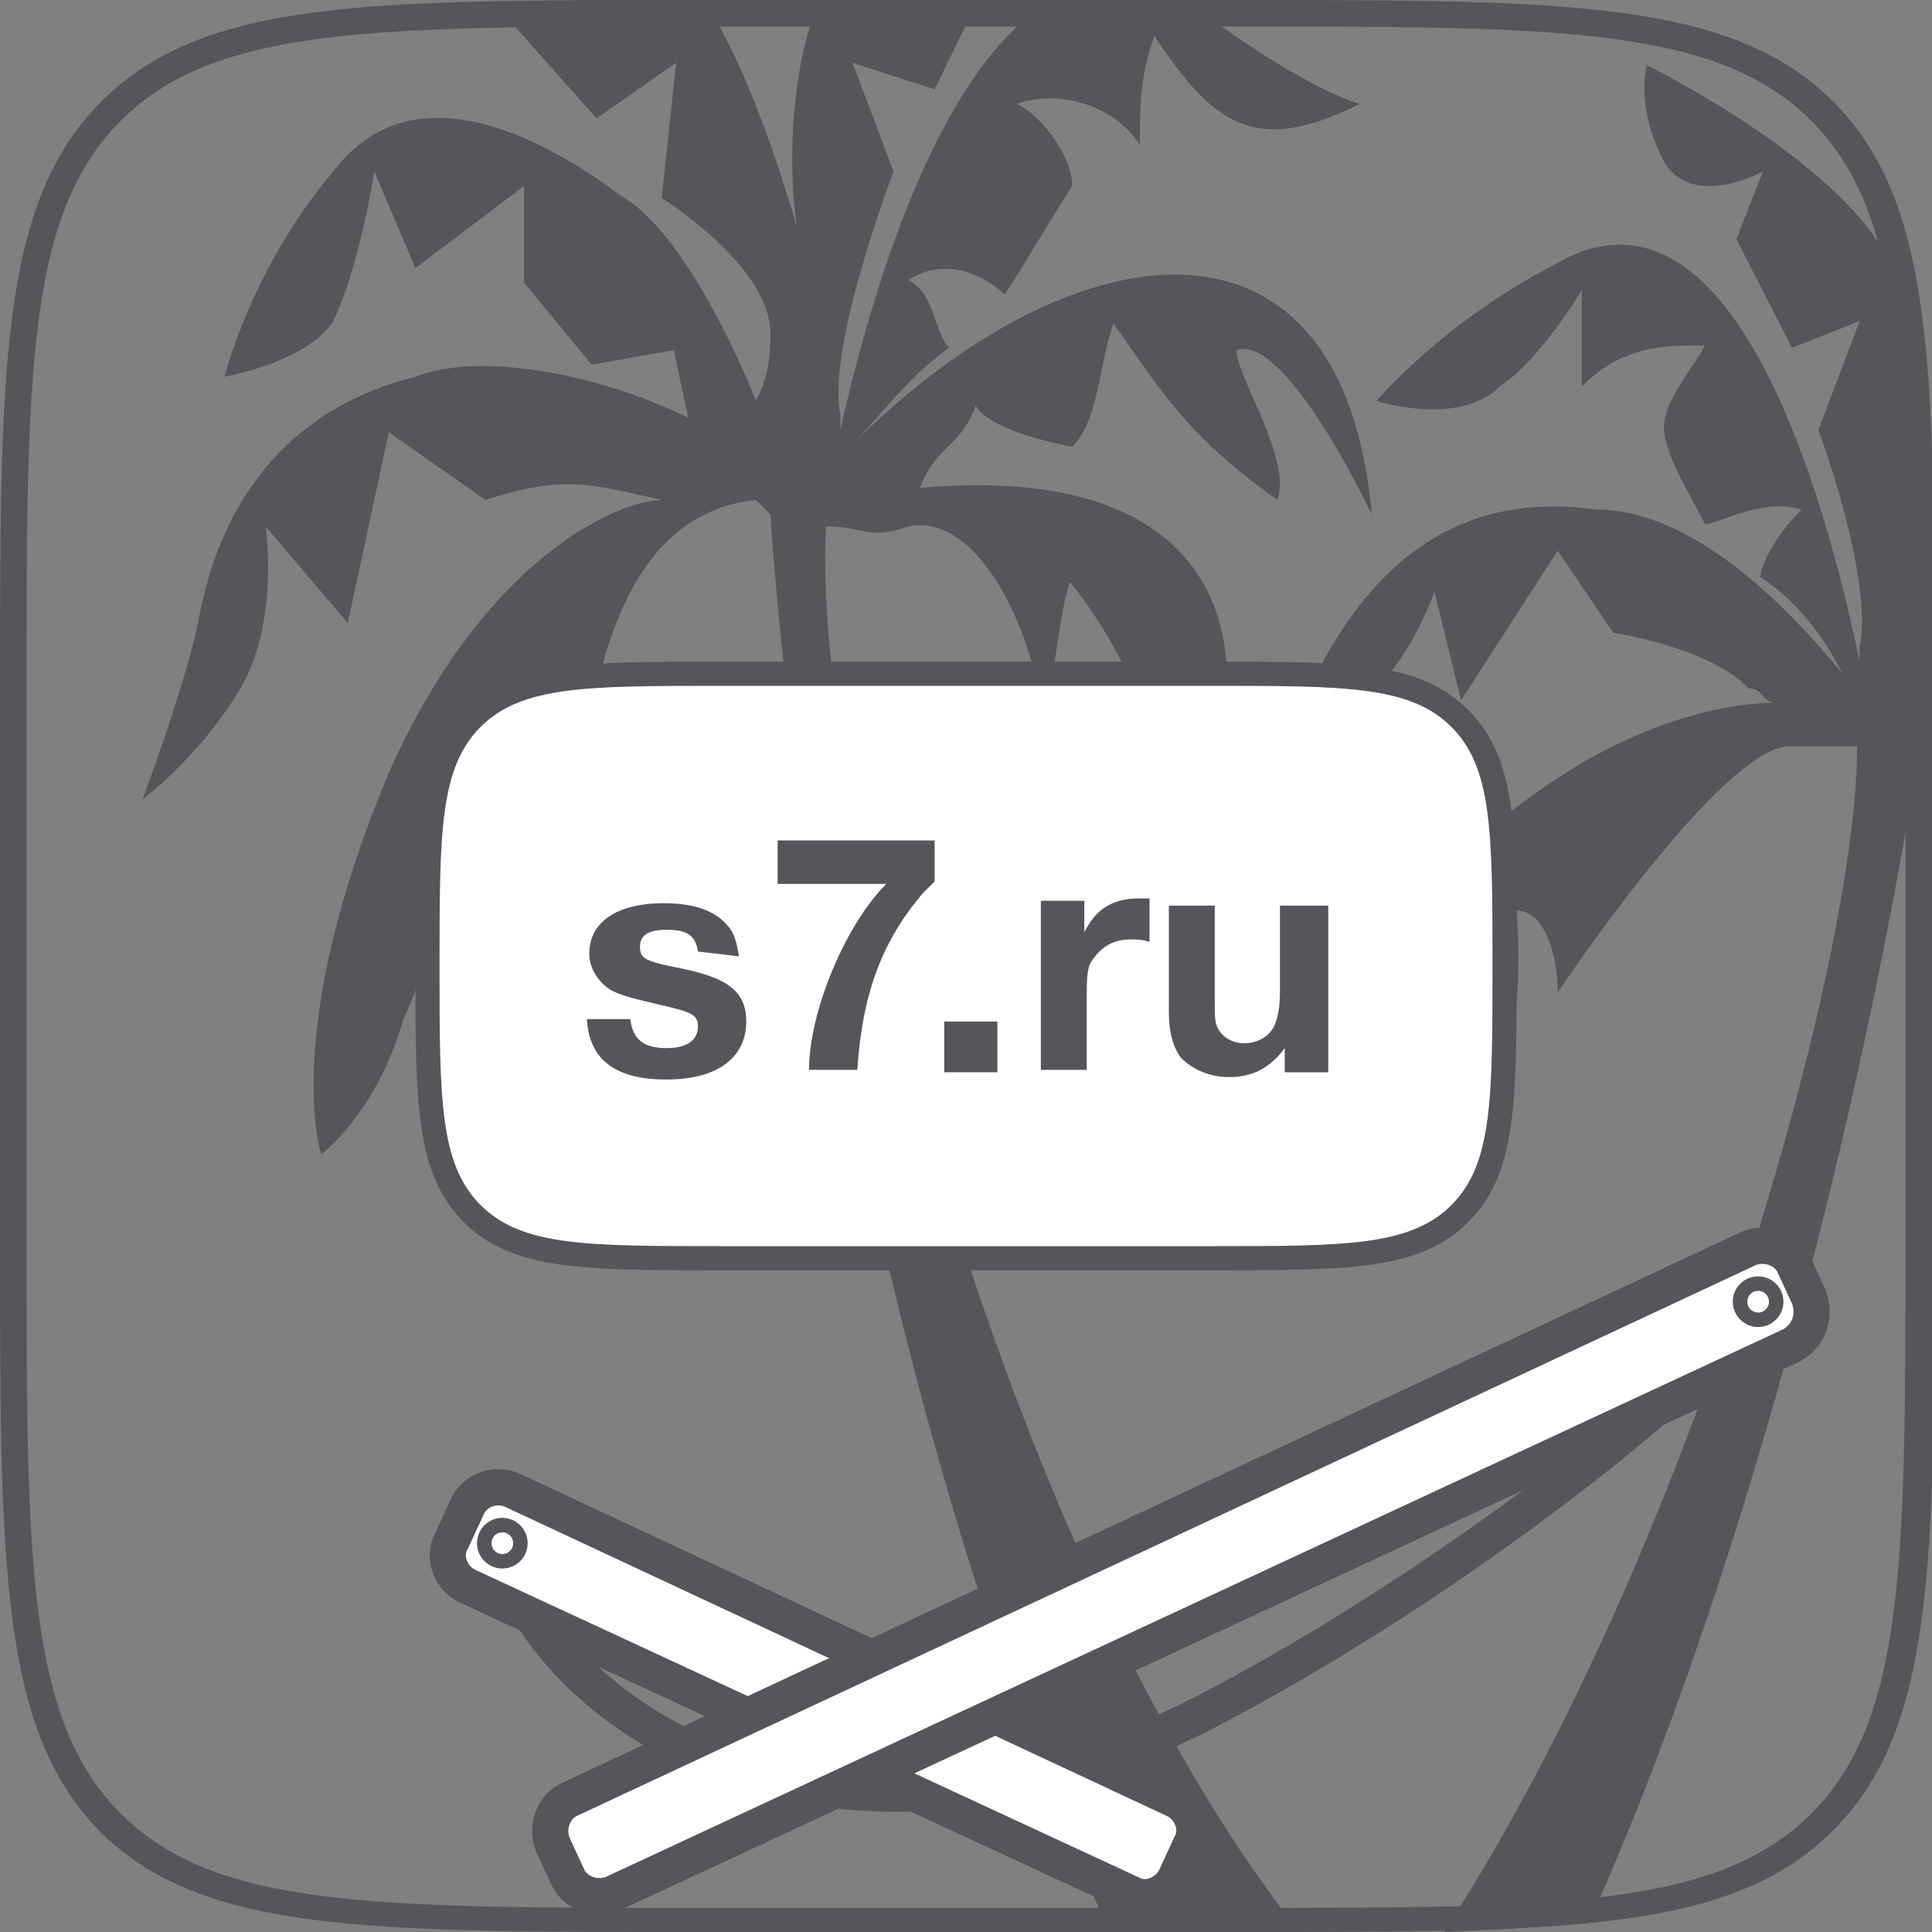<?xml version="1.0" encoding="utf-8"?>
<!-- Generator: Adobe Illustrator 22.0.1, SVG Export Plug-In . SVG Version: 6.00 Build 0)  -->
<svg version="1.1" id="a" xmlns="http://www.w3.org/2000/svg" xmlns:xlink="http://www.w3.org/1999/xlink" x="0px" y="0px"
	 width="80px" height="80px" viewBox="0 0 80 80" style="enable-background:new 0 0 80 80;" xml:space="preserve">
<rect x="0" y="0" width="80" height="80" fill="#808080" stroke="none"/>
<style type="text/css">
	.st0{fill:#54565A;}
	.st1{fill:none;stroke:#54565A;stroke-width:1.5;stroke-miterlimit:22.93;}
	.st2{fill:#FFFFFF;stroke:#54565A;stroke-width:1.5;stroke-miterlimit:22.93;}
	.st3{fill:#FFFFFF;}
</style>
<path class="st0" d="M51.3,1.1c13.2,0,19.8,0,23.7,3.9c3.9,3.9,3.9,10.5,3.9,23.7v22.7c0,13.2,0,19.8-3.9,23.7
	c-3.9,3.9-10.5,3.9-23.7,3.9H28.7c-13.2,0-19.8,0-23.7-3.9c-3.9-3.9-3.9-10.5-3.9-23.7V28.7c0-13.2,0-19.8,3.9-23.7
	c3.9-3.9,10.5-3.9,23.7-3.9H51.3 M51.3,0H28.7C15.1,0,8.4,0,4.2,4.2S0,15.2,0,28.7v22.7c0,13.5,0,20.3,4.2,24.5
	C8.4,80,15.1,80,28.7,80h22.7c13.5,0,20.3,0,24.5-4.2s4.2-11,4.2-24.5V28.7c0-13.5,0-20.3-4.2-24.5S64.8,0,51.3,0
	C51.3,0,51.3,0,51.3,0z"/>
<g>
	<path class="st0" d="M53.8,80C41.2,64,33.6,32.7,34.2,21.8c1.7,0,1.7,0.6,3.4,0c2.8-0.6,5.1,4,5.6,7.9c0.6-2.3,0.6-4,1.1-5.6
		c2.8,3.4,4.5,8.5,4.5,11.9c4.5-9.6,1.7-16.9-10.7-15.8c0.6-1.7,1.7-1.7,2.3-3.4c0.6,1.1,4,1.7,4,1.7c1.1-1.1,1.1-3.4,1.7-5.1
		c1.7,2.3,2.8,4.5,6.8,7.3c0.6-1.7-1.7-5.1-1.7-6.2c1.7-0.6,4.5,4.5,5.6,6.8C55.6,7.7,44.3,9.4,35.3,18.4c1.1-1.1,2.3-2.8,4-4
		c-0.6-0.6-0.6-2.3-1.7-2.8c1.7-1.1,3.4,0,4,0.6c1.1-1.7,1.7-2.8,2.8-4.5c0-1.1-1.1-2.8-2.3-3.4c1.7-0.6,4,0,5.1,1.7
		c0-1.7,0-2.8,0.6-4.5c2.3,3.4,4,5.1,8.5,2.8c0,0-2.3-0.6-6.8-4C49.2,0.2,49,0.1,48.8,0h-5.2c-4.8,2.7-7.6,12.4-8.8,17.8v-0.6
		C34.2,14.4,37,7.1,37,7.1l-1.7-4.5l3.4,1.1L40.5,0H34c-1,1.8-1.5,6.1-1,9.4c-1-3.4-2.4-7.3-3.9-9.4H29c-3.1,0-5.9,0-8.3,0.1l0,0.3
		l4,4.5L28,2.6l-0.6,5.6c0,0,4.5,2.8,4.5,5.6c0,0.6,0,1.7-0.6,2.8c-1.1-2.8-3.4-7.3-5.6-8.5C22.9,6,17.2,2.6,13.8,7.1
		c-3.4,4-4.5,8.5-4.5,8.5s3.4-0.6,4.5-2.3c1.1-2.3,1.7-6.2,1.7-6.2l1.7,4l4.5-3.4v4l2.8,3.4l3.4-0.6l0.6,2.8
		c-3.4-1.7-8.5-2.8-11.3-1.7c-6.8,1.7-8.5,7.3-9,10.2c-0.6,2.8-2.3,7.3-2.3,7.3s2.3-1.7,4-4.5c1.7-2.8,1.1-6.8,1.1-6.8l3.4,4
		l1.7-7.9l4,2.8c3.4-1.1,4.5-0.6,7.3,0c-1.7,0-7.3,2.3-11.3,11.3c-4.5,10.7-2.8,15.8-2.8,15.8s2.3-1.7,3.4-5.6
		c1.7-3.4,0.6-6.2,0.6-6.2l4.5,2.8l-2.3-7.9l4.5,1.7c0.6-4.5,1.7-11.3,7.3-11.9l0.6,0.6c1,15.1,5.5,40.3,14.1,58.8h5.6
		C52.4,80,53.1,80,53.8,80L53.8,80z"/>
	<path class="st0" d="M65.8,79.6c6.8-15.1,11.7-35.5,13.8-49.4l0,0c0.1,0,0.3,0.1,0.4,0.1v-1.7c0-1,0-2,0-2.9
		c-0.1,0.2-0.3,0.4-0.4,0.6V24c0-0.5,0.1-1.1,0.4-1.6c0-1.9-0.1-3.6-0.1-5.2c-0.3,0.9-0.5,1.8-0.8,2.8c0-3.4,0-7.3-1.1-9.6
		c-2.3-4-9.8-7.7-9.8-7.7s-0.5,1.5,0.6,3.8c1.1,2.3,4.2,0.6,4.2,0.6l-1.1,2.8l2.3,4.5l2.8-1.1l-1.7,4.5c0,0,2.3,6.2,1.7,9v0.6
		C75.6,20.6,71.7,6.5,64.3,11c-4.5,2.3-7.3,5.6-7.3,5.6s3.4,1.1,5.1-0.6c1.7-1.1,3.4-4,3.4-4v4c1.7-1.7,3.4-1.7,5.1-1.7
		c-0.6,1.1-1.7,2.3-1.7,3.4c0,1.1,1.1,2.8,1.7,4c0.6,0,2.3-1.1,4-0.6c-1.1,1.1-1.7,2.3-1.7,2.8c1.7,1.1,2.8,2.8,3.4,4
		c-2.3-2.8-6.2-6.8-10.2-6.8c-7.9-1.1-11.3,5.1-13.5,11.3c2.8-2.8,5.1-3.4,6.8-7.9l1.1,4.5l4-6.2l2.3,3.4c0,0,4,0.6,5.6,2.3
		c0.6,0,0.6,0.6,1.1,0.6c-1.7,0-7.3,0.6-13.5,6.8c-5.6,5.6-5.1,14.7-5.1,14.7c3.4-1.7,1.7-7.3,4.5-9.6c1.7,0.6,2.3,2.3,2.8,4
		c0.6-2.3,0.8-4.6,0.6-7.3c1.1,0,1.7,1.7,1.7,3.4c0,0,6.8-10.2,9.6-10.2h2.8c0,8.8-6.7,33-17.1,49.1C62,79.9,64,79.8,65.8,79.6
		L65.8,79.6z"/>
</g>
<g>
	<path class="st1" d="M20.8,63.9c1.1,6.2,12.6,15.4,29.1,7C60.3,65.5,70.9,57,72.8,53.9"/>
	<g>
		<path class="st2" d="M21.2,61.7l27.4,12.8c0.7,0.3,1.1,1.2,0.7,1.9l-0.6,1.3c-0.3,0.7-1.2,1.1-1.9,0.7L19.4,65.7
			c-0.7-0.3-1.1-1.2-0.7-1.9l0.6-1.3C19.6,61.7,20.5,61.4,21.2,61.7z"/>
		<circle class="st2" cx="20.8" cy="63.9" r="0.3"/>
	</g>
	<g>
		<path class="st2" d="M74.2,55.7L25.4,78.4c-0.7,0.3-1.6,0-1.9-0.7l-0.6-1.3c-0.3-0.7,0-1.6,0.7-1.9l48.8-22.8
			c0.7-0.3,1.6,0,1.9,0.7l0.6,1.3C75.2,54.5,74.9,55.3,74.2,55.7z"/>
		<circle class="st2" cx="72.8" cy="53.9" r="0.3"/>
	</g>
</g>
<g>
	<g>
		<path class="st3" d="M29.8,52.1c-5.6,0-8.4,0-10.2-1.9c-1.9-1.9-1.9-4.7-1.9-10.2s0-8.4,1.9-10.2c1.9-1.9,4.7-1.9,10.2-1.9h20.4
			c5.6,0,8.4,0,10.2,1.9c1.9,1.9,1.9,4.7,1.9,10.2s0,8.4-1.9,10.2c-1.9,1.9-4.7,1.9-10.2,1.9H29.8z"/>
		<path class="st0" d="M50.2,28.4c5.5,0,8.2,0,9.9,1.7c1.7,1.7,1.7,4.4,1.7,9.9s0,8.2-1.7,9.9c-1.7,1.7-4.4,1.7-9.9,1.7H29.8
			c-5.5,0-8.2,0-9.9-1.7c-1.7-1.7-1.7-4.4-1.7-9.9s0-8.2,1.7-9.9c1.7-1.7,4.4-1.7,9.9-1.7H50.2 M50.2,27.4H29.8c-5.7,0-8.6,0-10.6,2
			s-2,4.9-2,10.6s0,8.6,2,10.6c2,2,4.9,2,10.6,2h20.4c5.7,0,8.6,0,10.6-2c2-2,2-4.9,2-10.6s0-8.6-2-10.6
			C58.8,27.4,56,27.4,50.2,27.4C50.2,27.4,50.2,27.4,50.2,27.4z"/>
	</g>
	<g>
		<path class="st0" d="M28.9,39.4c-0.1-0.7-0.5-0.9-1.3-0.9c-0.7,0-1.1,0.2-1.1,0.7c0,0.5,0.2,0.6,1.7,0.9c2,0.4,2.7,1,2.7,2.2
			c0,1.5-1.2,2.4-3.3,2.4s-3.2-0.8-3.3-2.5h1.8c0.1,0.8,0.5,1.2,1.5,1.2c0.8,0,1.3-0.3,1.3-0.9c0-0.5-0.3-0.6-1.6-0.9
			c-1.3-0.3-1.6-0.4-2-0.6c-0.5-0.3-0.9-0.9-0.9-1.5c0-1.3,1.1-2.1,3.1-2.1c1.2,0,2.1,0.3,2.6,0.9c0.3,0.3,0.4,0.7,0.5,1.3
			L28.9,39.4L28.9,39.4z"/>
		<path class="st0" d="M38.7,36.5c0,0-0.1,0.1-0.1,0.1c-0.1,0.1-0.3,0.3-0.4,0.4c-1.7,2-2.5,4.2-2.7,7.3h-2c0-2.4,1.5-6,3.2-7.7
			c-1,0-1.1,0-1.3,0h-3.2v-1.8h6.5L38.7,36.5L38.7,36.5z"/>
		<path class="st0" d="M41.3,44.4h-2.2v-2.1h2.2V44.4z"/>
		<path class="st0" d="M47.6,39c-0.3-0.1-0.5-0.1-0.8-0.1c-0.7,0-1.2,0.3-1.6,0.9C45,40.1,45,40.6,45,41.4v2.9h-1.9v-7h1.8v1.3
			c0.5-1,1.2-1.4,2.3-1.4c0.1,0,0.2,0,0.4,0L47.6,39L47.6,39z"/>
		<path class="st0" d="M55,44.4h-1.8v-1c-0.6,0.8-1.3,1.2-2.3,1.2c-0.8,0-1.5-0.3-2-0.8c-0.3-0.4-0.5-1-0.5-1.9v-4.4h1.9v3.9
			c0,0.8,0,1,0.2,1.3c0.2,0.3,0.6,0.5,1,0.5c0.6,0,1.1-0.3,1.3-0.8c0.1-0.3,0.2-0.6,0.2-1.4v-3.5H55C55,37.3,55,44.4,55,44.4z"/>
	</g>
</g>
</svg>

